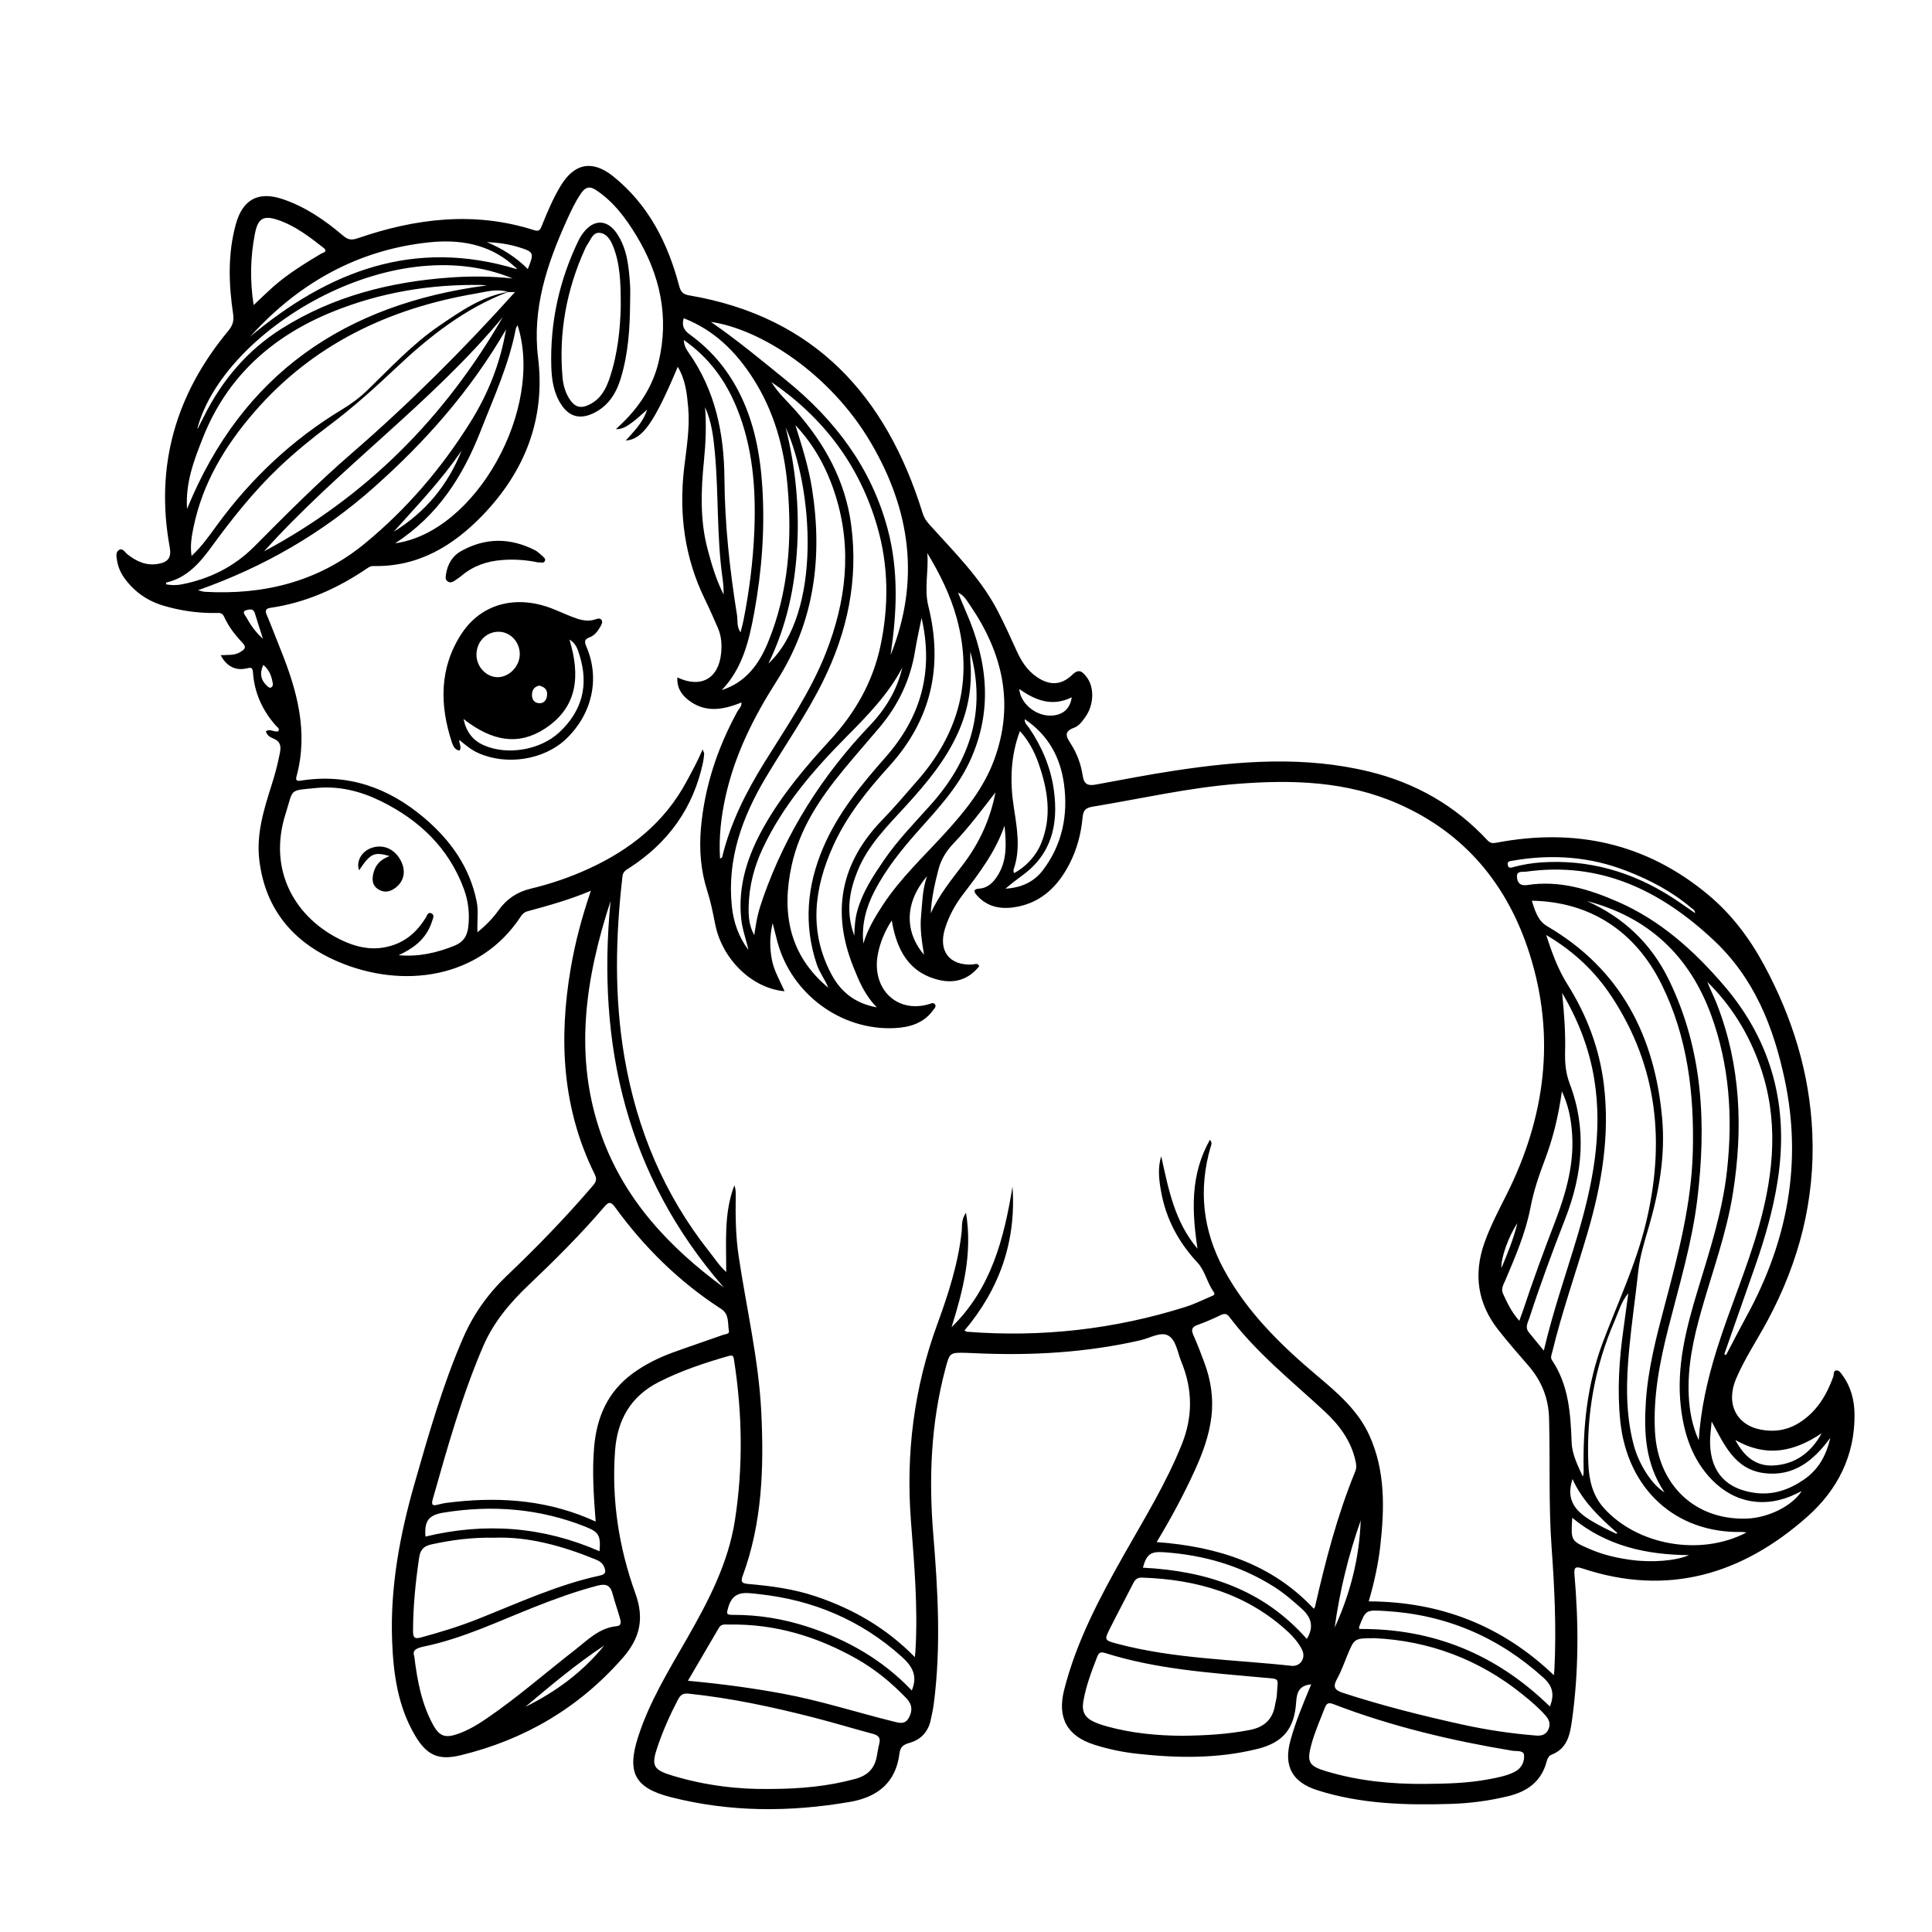 <?xml version='1.0' encoding='utf-8'?>
<svg xmlns="http://www.w3.org/2000/svg" enable-background="new 0 0 612 612" version="1.1" viewBox="0 0 612 612"> <path d="m415.35 533.56c-3.77 0.32-4.56 2.45-4.77 5.65-0.54 8.41-4.14 12.78-12.28 14.8-12.52 3.11-25.24 2.94-37.97 1.54-4.65-0.51-9.24-1.45-13.7-2.88-8.62-2.75-11.77-8.51-9.55-17.31 3.89-15.42 11.28-29.29 19.02-42.99 6.46-11.43 13.36-22.6 18.27-34.87 3.53-8.82 3.42-17.44-0.15-26.12-1.21-2.93-1.66-6.96-4.19-8.33-2.39-1.29-5.85 0.84-8.82 1.52-17.01 3.88-34.25 4.88-51.63 4.12-1.09-0.05-2.19-0.11-3.28-0.14-5.46-0.14-5.45-0.14-6.82 5-4.59 17.23-5.31 34.71-3.85 52.41 1.47 17.86 2.49 35.76 0.18 53.65-0.23 1.77-0.61 3.52-0.99 5.26-0.81 3.76-3.15 6.22-6.77 7.24-1.87 0.52-2.87 1.27-3.12 3.31-1.14 9.25-6.91 13.86-15.71 15.37-19.06 3.28-38.05 3.29-56.86-1.54-11.3-2.9-13.82-7.81-10.26-18.94 3.61-11.29 9.81-21.29 15.63-31.47 6.69-11.71 12.93-23.62 15.05-37.12 2.65-16.94 2.38-33.91-0.25-50.85-0.18-1.15-0.22-1.76-1.77-1.32-7.57 2.17-15.01 4.65-22.05 8.22-8.9 4.52-13.16 11.97-13.88 21.79-1.13 15.53 1.18 30.61 6.43 45.15 2.87 7.95 1.55 14.14-4.01 20.48-13.89 15.83-31.05 25.9-51.36 30.83-7 1.7-10.74 0.01-14.46-6.34-5.4-9.2-6.82-19.41-7.22-29.86-0.65-17.11 2.46-33.67 7.14-50.01 4.47-15.58 8.9-31.18 15.39-46.09 3.26-7.5 7.93-14.01 13.84-19.63 9.53-9.07 18.67-18.5 27.22-28.5 1.04-1.22 1.35-2.07 0.59-3.61-10.32-20.83-11.45-42.73-7.6-65.25 1.4-8.23 3.55-16.25 6.38-24.56-6.8 2.86-13.46 4.7-20.12 6.51-0.95 0.26-1.57 0.85-2.06 1.6-13.01 19.89-37.55 23.09-58.03 14.29-14.07-6.04-22.96-16.55-24.82-32.14-0.98-8.21 1.42-15.97 3.87-23.67 1.09-3.41 2.01-6.86 2.68-10.39 0.42-2.23 0-3.58-2.14-4.45-0.96-0.39-1.98-0.94-2.32-2.26 1.32-0.97 2.65 0.41 3.92-0.03 0.53-0.9-0.3-1.25-0.7-1.71-4.32-4.83-6.86-10.46-7.32-16.93-0.12-1.73-0.75-1.56-2.05-1.26-3.47 0.8-6.32-0.66-8.17-4.18 2.18-0.16 4.36 0.18 6.27-1.04 1.28-0.82 2.05-1.4 0.63-2.89-2.33-2.46-4.43-5.14-5.82-8.27-0.61-1.38-1.66-1.19-2.72-1.17-5.62 0.07-11.11-0.73-16.49-2.32-5.03-1.49-9.13-4.34-12.25-8.57-1.27-1.72-2.12-3.62-2.45-5.71-0.18-1.15-0.53-2.62 0.58-3.34 1.2-0.78 1.88 0.69 2.66 1.31 2.84 2.25 5.9 3.7 9.64 3.09 3.34-0.55 4.4-2.02 3.8-5.3-4.71-25.77 1.92-48.49 18.51-68.49 1.36-1.64 1.91-3.08 1.58-5.34-1.41-9.5-1.74-19.03 0.84-28.44 2.17-7.91 7.13-10.61 14.9-7.98 7.18 2.43 13.33 6.66 19.04 11.52 1.51 1.29 2.63 1.57 4.65 0.87 18.35-6.31 36.95-8.63 55.88-2.58 1.73 0.55 2.01-0.26 2.49-1.44 1.75-4.34 3.55-8.65 5.99-12.66 4.38-7.2 10.11-8.17 16.64-2.91 11.18 9.01 17.27 21.1 20.85 34.65 0.52 1.96 1.24 2.69 3.22 3.03 39.71 6.76 62.4 31.84 73.88 68.88 0.43 1.39 1.06 2.45 2.02 3.52 7.76 8.67 16.17 16.84 21.65 27.29 2.21 4.22 4.18 8.58 6.15 12.93 1.47 3.23 3.3 6.12 6.27 8.18 4.06 2.82 7.82 2.81 11.37-0.65 2.18-2.13 3.31-0.8 4.49 0.7 2.55 3.27 2.37 8.79-0.32 12.62-0.98 1.39-2.04 2.9-3.62 3.48-3.21 1.18-2.62 2.67-1.11 4.98 2.02 3.09 3.31 6.62 3.85 10.27 0.43 2.86 1.83 3.18 4.23 2.74 8.31-1.53 16.61-3.15 24.96-4.41 20.56-3.11 41.17-4.67 61.67 0.35 14.54 3.56 27.12 10.71 37.36 21.74 0.95 1.02 1.78 0.95 2.89 0.74 24.78-4.7 47.25 0.09 66.88 16.39 7.46 6.19 13.19 13.78 17.78 22.27 9.02 16.68 14.53 34.36 15.34 53.4 0.9 21.13-4.22 40.8-14.18 59.33-3.29 6.13-7.2 11.94-9.95 18.37-3.36 7.87-0.02 14.72 7.92 16.2 4.25 0.79 8.32 0.15 12.05-2.19 5.51-3.46 8.63-8.65 10.8-14.59 0.25-0.69-0.06-1.87 0.9-2 0.94-0.13 1.51 0.85 2.03 1.55 2.68 3.67 3.75 7.9 3.8 12.35 0.15 13.12-5.45 23.99-14.9 32.38-20.61 18.31-44.19 25.43-71.26 16.46-2.06-0.68-2.77-0.52-2.56 1.9 1.36 15.51 1.37 31.01-0.82 46.47-0.64 4.5-1.54 8.68-6.38 10.59-1.04 0.41-1.38 1.35-1.65 2.34-1.67 6.17-6.06 9.32-11.97 10.78-6.01 1.49-12.12 2.3-18.3 2.49-14.28 0.45-28.47 0.06-42.26-4.31-8.01-2.54-10.85-7.63-8.57-15.83 1.64-6 4.07-11.78 6.56-17.72zm-254.29-441.12c-13.82 5.25-25.14 14.19-35.74 24.21-6.72 6.35-13.6 12.52-21.02 18.09-5.49 4.12-10.81 8.46-15.8 13.19-8.13 7.7-15.03 16.42-21.61 25.44-3.66 5.01-7.72 9.67-14.21 11.16-0.07 0.02-0.06 0.34-0.1 0.56 1.68 0.33 3.38 0.34 5.03 0.01 8.8-1.74 16.52-5.53 22.91-11.95 10.03-10.09 20.07-20.19 30.83-29.5 18.4-15.93 35.57-33.09 51.78-51.13h-2.15c-3.48-1.17-6.96-0.1-10.28 0.47-27.6 4.71-51.68 16.15-70.28 37.69-9.16 10.61-16.24 22.37-19.11 36.29-0.58 2.83-1.13 5.72-0.63 9.14 3.35-3.12 5.6-6.4 7.93-9.59 10.85-14.9 23.99-27.31 39.81-36.85 2.9-1.75 5.57-3.76 8.03-6.14 7.3-7.04 14.2-14.55 22.64-20.29 6.8-4.65 13.58-9.4 21.97-10.8zm144.45 329.04c0.49 0.23 0.66 0.37 0.83 0.38 23.59 1.83 46.69-0.76 69.26-7.89 2.74-0.86 5.33-2.18 7.99-3.3 0.63-0.26 1.54-0.5 0.87-1.42-2.11-2.91-2.68-6.67-5.18-9.35-5.99-6.42-9.97-13.88-11.5-22.54-0.64-3.63-1.12-7.33 0.06-11.1 2.28 10.34 4.22 20.73 11.49 29.29-1.78-11.94-2.32-23.44 3.94-34.51 0.82 1.07 0.41 1.62 0.25 2.15-3.96 13.56-2.56 26.53 4.17 38.95 7.25 13.38 17.87 23.8 29.34 33.48 6.56 5.53 13.15 11.09 16.78 19.15 5.05 11.21 4.76 23.02 3.43 34.88-0.66 5.92-1.96 11.72-3.67 17.62 22.66 0.08 42.15 7.62 58.66 23.39 0.09-1.14 0.16-1.72 0.18-2.3 0.61-12.75 0.01-25.47-0.91-38.19-0.98-13.62-0.44-27.28-0.8-40.91-0.17-6.3-2.35-11.83-6.51-16.61-3.26-3.76-6.54-7.52-9.61-11.43-6.55-8.35-7.87-17.62-4.34-27.58 1.86-5.26 4.47-10.19 6.97-15.17 12.3-24.52 15.67-50.06 7.29-76.4-6.89-21.66-20.35-38.11-41.58-47.45-16.36-7.2-33.58-7.68-51.01-6.31-15.41 1.21-30.47 4.7-45.68 7.2-2.22 0.37-3.09 1.02-3.3 3.42-0.46 5.17-1.8 10.2-4.21 14.84-3.5 6.74-8.52 11.84-16.22 13.41-4.75 0.97-9.38 0.47-12.93-3.43-0.83-0.91-1.73-2.09 0.66-2.26 2.49-0.18 4.16-1.71 5.49-3.67 3.41-5.01 3.04-10.6 2.48-16.26-2.85 8.27-8.02 15.05-13.22 21.85-2.48 3.25-4.43 6.84-5.65 10.8-2.17 7.04 1.41 11.71 8.72 11.32 0.69-0.04 1.57-0.63 2.15 0.52-3.3 4.19-7.72 5.57-12.72 4.38-9.69-2.3-13.45-9.63-15-18.87-2.24 3.49-3.73 7.05-4.43 10.87-1.93 10.59 5.78 18.59 16.06 15.71 0.69-0.19 1.61-0.8 2.13 0.11 0.38 0.67-0.33 1.31-0.72 1.84-3.06 4.15-7.53 5.38-12.32 5.59-16.86 0.74-32.5-10.86-36.92-27.28-0.48-1.78-0.92-3.58-1.53-5.96-0.98 4.24-0.92 7.8-0.28 11.36 0.65 3.61 2.54 6.75 4.07 10.2-10.4-0.93-19.83-10.17-22.02-21.37-0.69-3.51-1.38-7-2.48-10.43-2.07-6.42-2.59-13.06-2.01-19.78 1.14-13.19 5.23-25.45 11.55-37.04 0.47-0.87 1.44-1.59 1.29-2.86-5.99 2.44-11.74 3.38-17.08-0.98-2.08-1.7-3.41-3.88-3.23-6.95 7.55 3.56 13.09 0.32 13.88-7.72 0.27-2.71 0.08-5.39-1.02-7.91-1.3-3.01-2.62-6.02-4.06-8.97-6.51-13.28-8.36-27.26-6.63-41.86 0.75-6.32 1.84-12.63 1.27-19.04-0.39-4.39-0.84-8.79-3.3-12.9-7.48 17.74-11.14 22.99-16.47 23.36 1.36-1.56 2.67-2.9 3.8-4.38 1.1-1.45 2.14-2.98 2.97-5.41-1.9 1.64-3.17 2.9-4.6 3.93-1.41 1.02-2.8 2.24-5.31 2.28 0.76-0.72 1.1-1.05 1.44-1.37 5.84-5.52 10.19-12 12.08-19.87 3.44-14.34 0.51-27.65-7.02-40.07-3.36-5.55-7.2-10.74-12.75-14.43-2.06-1.37-3.4-0.97-4.71 0.92-1.89 2.72-3.27 5.69-4.62 8.69-6.23 13.83-10.98 27.87-9.06 43.52 2.38 19.35-4.21 35.96-17.51 49.8-9.36 9.73-20.46 16.47-34.67 16.14-0.77-0.02-1.34 0.3-1.91 0.69-9.33 6.36-19.4 10.91-30.67 12.55-1.4 0.2-1.82 0.76-1.21 2.2 1.55 3.66 2.95 7.39 4.43 11.08 5.2 12.92 8.82 26.04 5.03 40.08-0.31 1.13-0.13 1.61 1.28 1.39 14.97-2.4 27.92 2.23 39.22 11.84 8.3 7.06 14.42 15.62 16.58 26.59 0.61 3.07 0.04 6.2 0.24 9.6 2.74-2.26 4.87-4.47 6.67-6.98 2.54-3.54 5.84-5.8 10.15-6.83 6.3-1.5 12.42-3.59 18.32-6.29 13.2-6.03 24.09-14.64 31.08-27.67 1.7-3.18 3.47-6.32 5.09-10.16 0.33 0.9 0.51 1.15 0.49 1.38-0.08 0.89-0.17 1.79-0.35 2.66-3.05 14.51-11.05 25.57-23.44 33.56-0.98 0.63-1.91 1.09-2.09 2.6-2.21 19.17-2.64 38.31 0.64 57.4 3.91 22.76 12.54 43.48 26.98 61.65 1.63 2.04 3.02 4.29 5.24 6.29 0.04-9.5-0.79-18.67 2.59-27.45 0.44 1.15 0.45 2.28 0.43 3.41-0.11 6.37-0.02 12.72 0.93 19.06 2.46 16.5 6.36 32.79 7.17 49.53 0.84 17.5 0.28 34.83-5.83 51.52-0.7 1.92-0.57 2.56 1.65 2.75 7.24 0.62 14.43 1.58 21.37 3.91 11.85 3.98 22.43 10.04 31.45 19.27 0.09-0.95 0.16-1.52 0.19-2.08 0.82-13.76-0.39-27.45-1.44-41.14-1.63-21.32 0.98-42.08 8.34-62.19 3.49-9.55 6.62-19.17 7.74-29.35 0.19-1.75-0.23-3.68 1.37-6.03 2.12 13.08-0.97 24.68-4.57 36.27 12.54-12.21 16.61-28.04 19.3-44.5 1.21 17.2-4.02 32.27-15.22 45.57zm-116.82 60.51c-0.62-8.02-1.17-15.83-0.48-23.69 0.84-9.5 4.34-17.48 12.22-23.24 3.89-2.85 8.16-4.97 12.66-6.61 5.33-1.94 10.71-3.73 16.05-5.63 0.68-0.24 1.96-0.2 1.76-1.23-0.45-2.43 0.2-5.25-2.47-6.97-13.29-8.59-24.37-19.5-33.64-32.27-1.39-1.91-2.11-1.52-3.39-0.04-7.45 8.71-15.56 16.79-23.87 24.68-5.97 5.67-11.2 11.83-14.49 19.5-6.73 15.67-11.32 32.04-15.95 48.4-0.58 2.04 0.06 2.17 1.84 1.68 1.71-0.47 3.52-0.64 5.3-0.83 15.28-1.64 30.16-0.34 44.46 6.25zm227.5 27.62c0.2-0.34 0.33-0.48 0.37-0.65 3.32-14.56 7.06-28.99 12.74-42.85 0.49-1.2 0.32-2.31 0.05-3.49-1.45-6.39-5.22-11.35-9.89-15.67-10.37-9.59-21.49-18.43-30.06-29.83-0.84-1.12-1.66-1.04-2.81-0.49-2.34 1.11-4.71 2.17-7.14 3.03-1.8 0.64-2.24 1.44-1.43 3.24 1.27 2.81 2.34 5.71 3.43 8.59 2.09 5.57 3 11.29 2.29 17.25-0.71 6.01-2.78 11.58-5.26 17.03-3.5 7.68-7.49 15.1-12.08 22.71 19.19 1.44 36.41 6.83 49.79 21.13zm-289.92-207.03c6.26 0.58 12.09-0.73 17.79-3.05 2.74-1.12 3.94-3.06 4.27-5.87 0.49-4.14 0.05-8.16-1.38-12.04-4.81-13.04-14.15-21.88-26.37-27.88-6.42-3.15-13.25-4.84-20.49-4.12-8.74 0.87-7.05 0.07-9.63 8.18-5.8 18.22 3.36 33.25 17.9 40.09 4.16 1.96 8.55 3.07 13.3 2.23 6.05-1.07 10.25-4.51 13.31-9.61 0.4-0.67 0.61-1.66 1.66-1.2 0.98 0.43 0.65 1.31 0.39 2.07-0.26 0.75-0.5 1.51-0.83 2.23-1.99 4.4-5.61 6.99-9.92 8.97zm363.53-6.4c1.9 5.93 3.78 10.95 6.73 15.65 6.08 9.69 10.12 20.2 11.52 31.68 1.97 16.13-0.67 31.72-5.19 47.1-3.7 12.59-8.08 24.97-11.17 37.74-0.21 0.86-0.64 1.67-0.04 2.56 5.3 7.9 5.85 16.89 6.2 26 0.14 3.82 1.94 7.34 3.54 10.83 0.26-0.72 0.27-1.37 0.26-2.02-0.28-13.82 1.14-27.33 6.05-40.44 4.67-12.45 10.42-24.53 13.59-37.52 6.23-25.5 3.95-49.75-10.8-72.11-5.23-7.92-11.94-14.29-20.69-19.47zm-4.56-10.86c1.41 4.78 2.61 6.77 4.91 8.11 23.29 13.63 34.06 34.8 36.38 60.91 1.03 11.65-0.96 23.01-4.2 34.18-1.36 4.67-2.85 9.31-3.38 14.2-0.87 8.11-2.07 16.19-2.84 24.31-0.99 10.33-1.28 20.65 1.44 30.84 1.54 5.77 5.63 12.42 9.72 14.87-6.08-9.03-6.56-18.8-5.91-28.75 0.69-10.49 3.34-20.61 6.02-30.71 4.24-15.98 8.45-31.95 8.86-48.62 0.45-18.33-1.68-36.24-9.92-52.89-8.36-16.86-22.67-26.13-41.08-26.45zm17.43 0.1c11.68 5.2 20.37 13.47 25.96 24.92 10.85 22.21 11.93 45.73 9.01 69.71-1.68 13.77-5.71 27.04-9.11 40.44-2.76 10.83-4.89 21.73-4.28 33.01 0.92 16.88 12.62 28.04 28.96 27.55 6.84-0.21 14.42-3.92 17.52-8.72-0.69 0.33-1.21 0.58-1.72 0.84-9.53 4.69-19.41 3.15-26.8-4.49-6.14-6.35-8.76-14.38-9.76-22.94-1.51-12.86 1.71-25.09 5.39-37.23 3.78-12.47 7.84-24.85 9.25-37.92 1.82-16.77 0.77-33.2-5.08-49.14-6.9-18.78-19.91-30.96-39.34-36.03zm-258.92 281.27c9.78-0.01 18.55-0.84 27.18-3.19 3.79-1.03 6.07-3.19 6.79-7.03 0.26-1.37 0.46-2.75 0.81-4.1 0.47-1.84-0.24-2.66-2.03-3.14-6.34-1.69-12.62-3.61-18.97-5.23-12.91-3.3-25.93-6.09-39.21-7.48-1.71-0.18-2.64 0.12-3.52 1.79-2.5 4.77-4.68 9.66-6.43 14.75-2.17 6.31-1.55 7.54 4.75 9.44 10.27 3.1 20.8 4.36 30.63 4.19zm0.61-445.67c2.08 3.46 5.08 6.11 7.7 9.09 9.19 10.45 15.72 22.15 17.57 36.19 2.3 17.46-1.19 33.83-8.91 49.47-5.25 10.65-12.08 20.36-18.14 30.52-7.49 12.58-12.3 25.84-10.75 40.81 0.53 5.1 2.18 9.71 5.24 13.82-0.69-3.29-1.91-6.43-2.27-9.79-1.13-10.65 2.09-20.24 7.22-29.32 5.72-10.12 13.17-18.94 21-27.44 7.86-8.53 13.45-18.34 15.86-29.65 2.68-12.61 2.65-25.3-0.96-37.82-5.57-19.38-16.99-34.53-33.56-45.88zm-113.13 403.63c0.99 8.12 2.41 15.22 5.95 21.7 1.99 3.66 3.85 4.26 7.65 2.97 3.42-1.16 6.49-3.02 9.45-5.04 9.71-6.64 18.55-14.4 27.82-21.61 4.03-3.14 7.71-7.03 13.29-7.55 1.5-0.14 1.31-1.36 1.05-2.29-0.74-2.68-1.69-5.31-2.4-8-0.7-2.66-2.08-3.24-4.75-2.55-6.85 1.79-13.48 4.2-20.04 6.8-11.45 4.53-22.61 9.9-34.75 12.44-2.45 0.51-4.03 1.13-3.27 3.13zm162.51-349.45c0.49 5.66-1.05 11.22 0.33 16.76 4.75 19.05 0.98 35.99-12.37 50.73-6.95 7.67-13.49 15.74-17.79 25.29-6.08 13.48-7.77 27.14-0.49 40.73 2.85 5.32 7.24 9.11 14.34 10.4-3.89-3.99-5.66-8.36-7.42-12.76-7.05-17.56-4.04-33.06 9.17-46.66 3.81-3.92 7.32-8.13 10.94-12.23 13.19-14.96 17.93-32.01 12.65-51.51-2.01-7.4-5.4-14.19-9.36-20.75zm141.73 343.73c-6.43 0.02-6.42 0.02-8.59 5.21-1.07 2.57-1.98 5.23-3.32 7.65-1.36 2.45-0.94 3.54 1.76 4.43 12.47 4.07 25.16 7.26 37.96 10.08 7.68 1.69 15.44 2.84 23.28 3.47 1.71 0.14 3.19-0.24 3.94-1.98 0.72-1.65 0.27-3.01-0.91-4.35-2.19-2.48-4.69-4.6-7.24-6.65-13.9-11.25-29.86-17.06-46.88-17.86zm-60.85 30.91c7.16-0.08 14.28-0.47 21.34-1.85 4.58-0.9 7.24-3.41 7.96-8.01 0.15-0.98 0.49-1.95 0.54-2.93 0.27-5.83 1.41-5.11-4.74-5.67-16.71-1.52-33.49-2.65-49.63-7.75-1.34-0.42-1.98-0.21-2.49 1.09-1.81 4.63-3.57 9.28-4.43 14.2-0.58 3.34 0.54 5.3 3.64 6.63 1.27 0.55 2.6 0.98 3.94 1.35 7.82 2.14 15.8 2.91 23.87 2.94zm-217.87-62.74c-7.42-0.14-13.79 0.75-20.14 2.13-2.43 0.53-3.48 1.75-3.83 4.12-1.15 7.79-1.94 15.59-1.94 23.47 0 2.35 0.93 2.3 2.64 1.84 6.05-1.64 12.03-3.47 17.87-5.79 12.74-5.05 25.22-10.87 38.72-13.79 1.84-0.4 1.94-1.22 1.31-2.73-0.56-1.35-1.63-1.92-2.85-2.42-10.48-4.27-21.24-7.21-31.78-6.83zm381.36-30.88c0.63-9.85 2.77-19.3 5.69-28.65 4.15-13.29 9.76-26.06 13.49-39.5 4.67-16.84 6.17-33.57 0.24-50.43-3.57-10.15-9.02-19.05-16.69-26.6 0.92 2.4 2.11 4.68 3.03 7.05 7.57 19.46 8.3 39.53 5.07 59.88-2.04 12.81-6.56 24.99-10.07 37.43-2.47 8.76-4.37 17.56-3.92 26.73 0.23 4.88 1.12 9.6 3.16 14.09zm-320.2 76.2c10.59 0.98 20.32 2.28 29.99 4.07 11.83 2.18 23.28 5.89 34.93 8.78 1.82 0.45 3.76 1.18 5.02-1.05 1.26-2.24 1.17-4.27-0.71-6.24-4.7-4.91-9.89-9.19-15.83-12.54-12.52-7.07-25.86-11.1-40.35-10.83-1.14 0.02-2.44-0.31-3.21 1-3.19 5.46-6.39 10.92-9.84 16.81zm191.44-4.71c2.79 0.06 4.43-2.66 3-5.34-1.08-2.02-2.55-3.79-4.23-5.36-13.09-12.15-29-16.71-46.41-17.27-1.43-0.05-2.14 0.61-2.73 1.79-2.43 4.78-4.97 9.51-7.37 14.3-1.82 3.63-1.79 3.77 2.15 4.82 18.17 4.86 36.95 5 55.59 7.06zm-181.26-255.73c0.39-0.25 0.64-0.32 0.66-0.44 2.62-10.86 7.59-20.67 13.44-30.09 6.97-11.23 14.51-22.15 19.39-34.55 6.41-16.3 8.44-32.9 3.1-49.91-2.61-8.33-6.65-15.9-12.72-22.31 2.1 6.73 4.23 13.38 5.31 20.37 3.34 21.6 0.7 42-11.28 60.75-7.21 11.29-13.18 23.17-16.12 36.37-1.44 6.47-2.21 13-1.78 19.81zm-67.79-167.62c-11.35 19.55-25.61 35.61-41.83 50.01-16.25 14.42-34.68 25.17-55.76 32.6 1.15 0.27 1.62 0.46 2.1 0.49 18.76 1.07 36.03-3.19 50.73-15.27 13.23-10.87 24.26-23.76 33.37-38.31 5.6-8.94 9.49-18.48 11.39-29.52zm291.01 460.73c6.86-0.06 13.72-0.21 20.48-1.51 2.72-0.52 5.46-1.03 7.98-2.29 2.23-1.12 3.21-3.29 3-5.4-0.15-1.5-2.41-1.09-3.77-1.32-19.24-3.2-38.14-7.67-56.39-14.67-1.45-0.56-2.26-0.68-2.92 1.02-1.51 3.89-3.21 7.71-4.3 11.74-1.48 5.5-0.79 6.77 4.71 8.42 10.18 3.06 20.63 4.1 31.21 4.01zm94.9-136.13 0.54 0.3c2.22-4.22 4.4-8.46 6.68-12.64 12.78-23.48 17.52-48.27 11.91-74.65-3.55-16.71-9.63-32.11-22.54-44.19-16.79-15.72-35.78-24.96-59.41-21.66-1.11 0.15-2.91-0.36-2.86 1.54 0.05 1.88 0.96 3.06 3.29 2.69 10.14-1.57 19.54 1.32 28.64 5.29 13.53 5.9 24.21 15.53 33.68 26.59 15.34 17.91 20.57 38.67 16.97 61.79-1.43 9.17-3.99 18.06-7.04 26.82-3.28 9.38-6.57 18.75-9.86 28.12zm7.04 56.48c-0.8-0.1-1.09-0.17-1.38-0.16-21.17 0.49-36.38-13.67-38.61-35.08-1.01-9.76-0.37-19.46 1-29.15 0.54-3.8 1.03-7.61 1.55-11.41-2.27 2.73-3.1 5.92-4.39 8.9-6.23 14.4-8.93 29.44-8.28 45.08 0.21 5.15 1.31 10.05 4.91 14.07 10.62 11.82 30.59 15.41 45.2 7.75zm-359.84-200.02c-7.99 24.52-11.81 49.22-2.89 74.22 7.29 20.42 21.5 35.52 38.78 48.21-30.8-35.35-40.32-76.82-35.89-122.43zm35.21-66.82c7.64-2.44 11.82-8.2 14.66-15.11 6.56-15.95 7.68-32.61 6.19-49.57-1.07-12.16-4.28-23.68-10.93-34.06-5.43-8.48-12.31-15.3-21.95-19.05-0.73 2.33 0.07 3.82 1.92 5.15 6.48 4.68 11.56 10.6 15.28 17.68 5.06 9.62 7.02 20.03 7.7 30.74 0.84 13.29-0.17 26.48-2.55 39.55-1.63 8.94-3.69 17.78-10.32 24.67zm33.77 94.3c-1.01-2.57-2.76-4.73-3.65-7.39-4.23-12.61-3.13-24.92 2.01-36.98 4.63-10.88 12.03-19.91 19.75-28.65 11.18-12.67 15.33-27.06 11.43-44.14-0.76 3.81-1.53 7.1-2.06 10.43-1.48 9.19-5.34 17.24-11.32 24.32-3.8 4.48-7.68 8.9-11.41 13.43-7.47 9.07-13.93 18.73-16.42 30.45-3.19 14.92-0.69 28.25 11.67 38.53zm-203.13-151.7c17.51-42.81 50.08-64.91 94.96-70.79-0.7-0.06-1.28-0.13-1.87-0.14-16.2-0.25-31.91 2.38-46.95 8.47-19 7.69-33.33 20.38-41.05 39.74-2.86 7.18-5.67 14.47-5.09 22.72zm222.85 46.33c9.41-23.48 6.39-45.84-6.32-67.42-12.85-21.81-34.93-35.9-50.6-38.14 8.34 5.76 16.14 12.22 23.99 18.61 15.35 12.49 26.83 27.59 32.01 47.02 3.54 13.27 2.91 26.56 0.92 39.93zm21.36-19.81c0.9 2.16 1.77 4.33 2.71 6.48 6.75 15.56 8.36 31.23 0.97 47.07-3.94 8.43-10.24 15.13-16.33 21.97-5.24 5.89-10.16 12.02-13.81 19.05-2.69 5.19-4.14 10.67-3.52 16.58 1.35-4.48 3.66-8.39 6.19-12.23 5.57-8.47 12.95-15.35 19.72-22.77 6.33-6.95 12.22-14.22 15.52-23.17 6.51-17.69 2.71-33.84-7.61-48.93-1.03-1.5-1.89-3.18-3.84-4.05zm185.56 240.11c2.98-12.67 7.04-24.22 10.54-35.94 4.88-16.32 8.23-32.83 5.45-50-1.58-9.8-5.16-18.85-10.18-27.38 0.6 6.16 1.1 12.31 0.94 18.46-0.09 3.55 0.16 6.9 1.43 10.23 5.52 14.45 4.14 28.69-1.37 42.81-4.05 10.38-7.91 20.84-11.36 31.44-0.47 1.45-1.47 2.97-0.25 4.51 1.46 1.83 2.96 3.62 4.8 5.87zm-272.43-320.13c0.14 1.97 0.87 3.06 1.59 4.08 8.42 11.95 11.18 25.53 11.29 39.8 0.11 14.56 1.69 28.97 3.99 43.32 0.27 1.68-0.18 3.53 1.11 5.42 0.35-1.41 0.66-2.45 0.87-3.5 1.89-9.47 3.11-19.04 3.5-28.69 0.54-13.33-0.47-26.48-5.58-38.98-3.49-8.51-8.66-15.79-16.77-21.45zm-132.94 66.94c32.44-17.35 57.3-42.43 75.61-74.2-22.67 27.32-51.98 47.86-75.61 74.2zm397.61 243.76c0.5-1.39 0.85-2.3 1.16-3.22 3.12-9.43 6.55-18.75 10.11-28.02 3.65-9.52 6.42-19.25 5.32-29.64-0.4-3.8-1.09-7.53-3.1-11.83-1.11 8-2.85 15-5.41 21.75-1.87 4.93-3.55 9.87-4.54 15.08-1.54 8.05-4.79 15.54-7.97 23.05-0.56 1.32-1.46 2.66-0.72 4.25 1.32 2.86 2.64 5.73 5.15 8.58zm-356.11-246.3c25.54-3.48 47.3-42.66 38.79-69.1-0.22 0.44-0.48 0.76-0.55 1.12-2.17 11.33-6.98 21.75-11.14 32.38-5.58 14.26-13.48 26.79-27.1 35.6zm163.67 363.39c2.01-4.79 0-7.83-3.23-10.73-12.95-11.62-28.12-17.97-45.35-19.81-4.17-0.45-8-1.25-9.58 4.27-0.55 1.92-0.65 2.33 1.43 2.32 8.11-0.04 16.03 1.25 23.74 3.77 12.54 4.09 23.74 10.44 32.99 20.18zm18.55-329.06c0 1.35-0.06 2.25 0.01 3.13 0.64 7.9-0.69 15.42-3.96 22.66-3.91 8.67-9.88 15.81-16.19 22.75-5.89 6.47-12.25 12.62-15.6 20.95-2.56 6.36-3.81 12.89-1.02 20.47 0.08-3.33 0.34-5.76 1.03-8.16 1.69-5.84 4.98-10.81 8.35-15.74 4.34-6.35 9.72-11.85 14.82-17.55 12.44-13.92 17.73-29.66 12.56-48.51zm123.22 309.58c23.54-0.18 43.57 8.14 60.36 24.56 1.48-3.69 0.97-6.4-2.02-9.11-14.27-12.91-30.9-20.01-50.09-21.14-6.24-0.37-6.24-0.36-8.32 5.03-0.04 0.08 0.02 0.19 0.07 0.66zm-191.68-219.78c0.4-2.34 0.64-4.3 1.1-6.21 0.46-1.93 1.07-3.82 1.73-5.7 7.28-20.67 18.73-38.72 33.84-54.56 4.92-5.15 8.59-11.19 10.23-18.27-4.42 8.39-10.91 15.07-17.5 21.71-10.55 10.62-20.3 21.87-26.73 35.6-2.69 5.75-4.26 11.78-4.43 18.13-0.08 3.04 0.03 6.12 1.76 9.3zm-158.57-199.59c2.17-2.04 3.99-3.83 5.9-5.54 4.68-4.19 10.01-7.47 15.37-10.69 0.6-0.36 2.47-0.65 0.82-1.94-4.45-3.49-8.95-6.95-14.4-8.8-4.58-1.55-6.34-0.49-7.28 4.31-1.44 7.36-1.64 14.75-0.41 22.66zm242.73 134.94c-2.97 7.93-3.2 15.93-1.94 24.11 1.01 6.55 2.24 13.18-0.06 19.76-0.11 0.31 0.06 0.72 0.11 1.13 3.53-1.79 6.82-5.27 8.43-9 3.75-8.71 2.33-17.34-0.67-25.86-1.32-3.73-3.19-7.22-5.87-10.14zm-133.16 259.81c0.41-4.99-0.26-6.08-4.32-7.71-14.61-5.85-29.69-7.03-45.13-4.52-4.73 0.77-6.09 2.69-5.69 7.58 18.87-4.56 37.26-3.18 55.14 4.65zm224.04 27.78c2.37-3.91 1.41-6.87-1.65-9.62-2.82-2.53-5.66-4.98-8.87-7-10.58-6.66-22.19-9.96-34.58-10.84-4.3-0.31-5.59 0.47-6.83 4.88 20.05 1.03 38.06 6.81 51.93 22.58zm-251.55-430.96c-38.52-16.03-91.83 16.66-99.91 47.6 0.07-0.06 0.18-0.12 0.22-0.2 0.64-1.24 1.27-2.48 1.89-3.72 5.73-11.46 13.78-20.97 24.61-27.79 16.34-10.29 34.52-14.88 53.62-16.21 6.53-0.46 13.08-0.39 19.57 0.32zm1.31-2.95c0.01 0.02-0.03-0.21-0.16-0.33-0.43-0.41-0.89-0.79-1.34-1.18-7.65-6.61-16.96-7.97-26.35-6.98-20.82 2.2-38.48 11.35-53.19 26.22-1.19 1.2-2.32 2.45-3.48 3.68 24.81-20.79 52-31.32 84.52-21.41zm378.48 365.04c-0.18 2.35-0.56 4.71-0.49 7.06 0.26 9.02 5.12 14.29 14.12 15.53 5.74 0.79 10.79-0.93 15.48-4.12 4.54-3.09 7.13-7.4 8.48-13.32-5.4 7.48-11.8 12.26-20.72 11.22-9.52-1.09-12.84-9-16.87-16.37zm-318.86-321.31c0.46 5.7 0.21 11.35-0.35 16.99-0.93 9.35-1.29 18.67 1.13 27.88 1.3 4.96 2.76 9.85 5.1 14.46 0.05-1.73-0.1-3.4-0.33-5.06-1.88-13.24-1.22-26.64-2.44-39.92-0.45-4.88-1.03-9.79-3.11-14.35zm25.52 6.39c3.12 12.39 4.37 24.95 3.67 37.71-0.7 12.74-3.25 25.02-9.13 37.13 17.13-16.06 14.17-55.72 5.46-74.84zm69.62 146.12c4.83-0.25 8.98-2.03 11.87-5.84 6.16-8.11 8.04-17.48 6.69-27.35-1.15-8.41-4.99-15.52-12.44-20.51-0.07 1.38 0.85 1.98 1.38 2.76 4.09 6.01 6.87 12.54 7.86 19.77 1.46 10.75-0.65 20.18-10 26.98-1.81 1.32-3.6 2.7-5.36 4.19zm-3.15-30.5c-4.27 5.51-8.42 11.09-13.23 16.11-2.32 2.43-4.02 5.11-4.85 8.4-1.16 4.54-2.2 9.08-2.41 13.81 2.59-5.84 6.58-10.67 10.35-15.64 5.12-6.76 8.54-14.29 10.14-22.68zm182.71 229.8c-0.46 7.29-0.41 7.29 5.54 9.89 4.24 1.85 8.69 2.85 13.23 3.46 6.79 0.9 14.33 0.21 18.2-1.53-13.4-0.12-26.01-2.8-36.97-11.82zm51.66-24.66c2.89 5.48 6.73 8.36 12.08 8.08 6.93-0.37 11.94-4.11 15.27-10.21-8.47 5.69-17.23 7.89-27.35 2.13zm-12.71-166.87c-0.16-1.14-0.88-1.36-1.36-1.77-6.06-5.14-12.99-8.75-20.36-11.62-11.72-4.57-23.75-5.39-36.06-3.25-0.72 0.13-1.8 0.13-1.61 1.29 0.23 1.41 1.25 0.87 2.1 0.66 2.79-0.72 5.63-1.2 8.51-1.4 15.02-1 28.73 2.94 41.33 11.01 2.46 1.57 4.83 3.28 7.45 5.08zm-105.96 192.38c-3.91 11.03-6.64 22.35-8.25 33.94 4.94-10.78 7.84-22.06 8.25-33.94zm-138.32-179.21c-0.76-4.53-1.33-8.45-0.93-12.41 0.4-3.97 0.34-8 1.87-12.48-6.94 8.09-7.32 17.39-0.94 24.89zm46.78-81.56c-6.14 3.07-11.48 1.02-16.61-2.63 0.29 4.28 4.75 8.22 9.35 8.42 4.08 0.17 6.75-1.9 7.26-5.79zm-193.26-78.17c-6.29 9.31-14.06 17.38-21.51 25.72 10.06-6.18 17.17-14.8 21.51-25.72zm20.18 397.97c9.65-4.75 18.16-11.01 24.99-19.43-8.82 5.82-16.89 12.63-24.99 19.43zm345.54-54.85c0.23-0.12 0.32-0.17 0.4-0.21-5.69-4.94-11.09-10.13-14.22-17.1-2.67 8.11 2.68 11.45 8.34 14.58 1.82 0.99 3.71 1.85 5.48 2.73zm-344.76-400.6c2.07-5.11 1.95-5.42-2.75-6.89-3.3-1.04-6.71-1.49-10.23-1.66 4.84 2.05 9.23 4.74 12.98 8.55zm-83.9 117.11c-1.02-3.21-1.82-5.64-2.55-8.09-0.47-1.58-1.74-1.23-2.68-0.98-1.57 0.42-0.47 1.5-0.13 2.1 1.31 2.32 2.72 4.59 5.36 6.97zm0.11 8.27c-1.26 2.79-0.72 4.91 1.24 6.7 0.32 0.29 0.74 0.74 1.27 0.44 0.49-0.27 0.59-0.8 0.5-1.3-0.37-2.14-0.99-4.17-3.01-5.84zm397.27 176.86c-2.8 4.11-5.27 11.06-5.06 14.2 1.97-4.66 3.75-9.01 5.06-14.2z"/> <path d="m145.47 234.37c-0.04 1.37 0.87 2.27 0.09 3.4-1.45-0.23-2.04-1.47-2.41-2.59-3.91-11.87-3.99-23.62 3-34.36 6.32-9.7 17.42-12.46 28.78-8.03 2.59 1.01 5.1 2.24 7.73 3.13 1.87 0.63 3.86 0.96 5.87 0.3 0.63-0.21 1.48-0.53 1.96 0.09 0.54 0.71 0.08 1.52-0.32 2.21-0.82 1.4-1.8 2.77-3.32 3.32-2.01 0.73-1.67 1.66-1 3.24 4.22 9.99 1.68 21.14-6.48 28.95-6.96 6.66-18.79 8.55-27.84 4.52-2.22-0.99-4.03-2.51-6.06-4.18zm1.36-6.62c0.86 4.05 2.86 6.72 6.38 8.3 7.44 3.33 17.93 1.56 23.96-4.07 7.27-6.79 9.38-14.95 6.42-24.39-0.55-1.76-1.04-3.71-3.2-5 3.42 11.36 2.73 21.38-7.83 28.25-8.16 5.31-16.51 4.16-25.73-3.09zm11.2-27.63c-3.95-0.06-7.07 3.11-7.1 7.24-0.03 3.77 3.01 7.06 6.58 7.15 3.73 0.09 7.15-3.42 7.14-7.33-0.01-3.85-2.97-7-6.62-7.06zm12.76 17.06c-1.62 0.38-2.28 1.43-2.28 3.02 0 1.58 0.95 2.52 2.33 2.56 1.66 0.05 2.4-1.23 2.47-2.77 0.07-1.7-1.03-2.45-2.52-2.81z"/> <path d="m199.6 95.83c-0.06 8.08-0.57 16.12-2.93 23.92-1.49 4.94-4.07 9.06-9 11.29-4.03 1.82-7.36 0.92-9.82-2.78-2.47-3.71-3.1-7.98-3.22-12.26-0.39-13.97 2.55-27.26 8.64-39.85 0.43-0.89 0.97-1.74 1.58-2.52 3.28-4.23 7.5-4.15 10.52 0.28 3.33 4.89 3.82 10.58 4.21 16.25 0.13 1.88 0.02 3.78 0.02 5.67zm-2.96 1.25c0-7.65-0.21-13.51-2.43-19.07-0.8-1.99-1.99-4.01-4.2-4.25-2.2-0.25-2.83 2.11-3.88 3.59-0.34 0.48-0.6 1.03-0.85 1.57-5.84 12.93-8.33 26.46-7.09 40.62 0.2 2.26 0.79 4.51 1.99 6.5 1.85 3.08 3.83 3.6 6.99 1.87 3.18-1.74 4.77-4.71 5.88-7.95 2.73-7.98 3.43-16.28 3.59-22.88z"/> <path d="m170.34 178.14c-3.58-0.76-7.42-1.05-11.31-0.74-4.79 0.37-9.12 1.84-12.83 4.98-0.68 0.58-1.45 1.05-2.18 1.56-0.69 0.48-1.39 0.76-2.2 0.24-0.85-0.55-0.67-1.36-0.56-2.14 0.47-3.23 1.98-5.9 4.84-7.49 7.7-4.29 15.52-4.25 23.34-0.27 0.78 0.4 1.47 1.02 2.12 1.64 0.53 0.51 1.5 1.01 0.97 1.92-0.4 0.67-1.28 0.23-2.19 0.3z"/> <path d="m123.43 271.18c-4.98-1.42-6.02-0.89-9.69 4.5-1.01-2.87 0.86-6.11 4.13-7.15 3.49-1.11 6.89 0.3 8.86 3.67 1.8 3.09 1.52 6.28-0.79 8.46-1.74 1.64-3.83 2.39-5.98 1.13-2.28-1.33-2.19-3.66-1.49-5.84 0.69-2.16 2.16-3.75 4.96-4.77z"/> </svg>